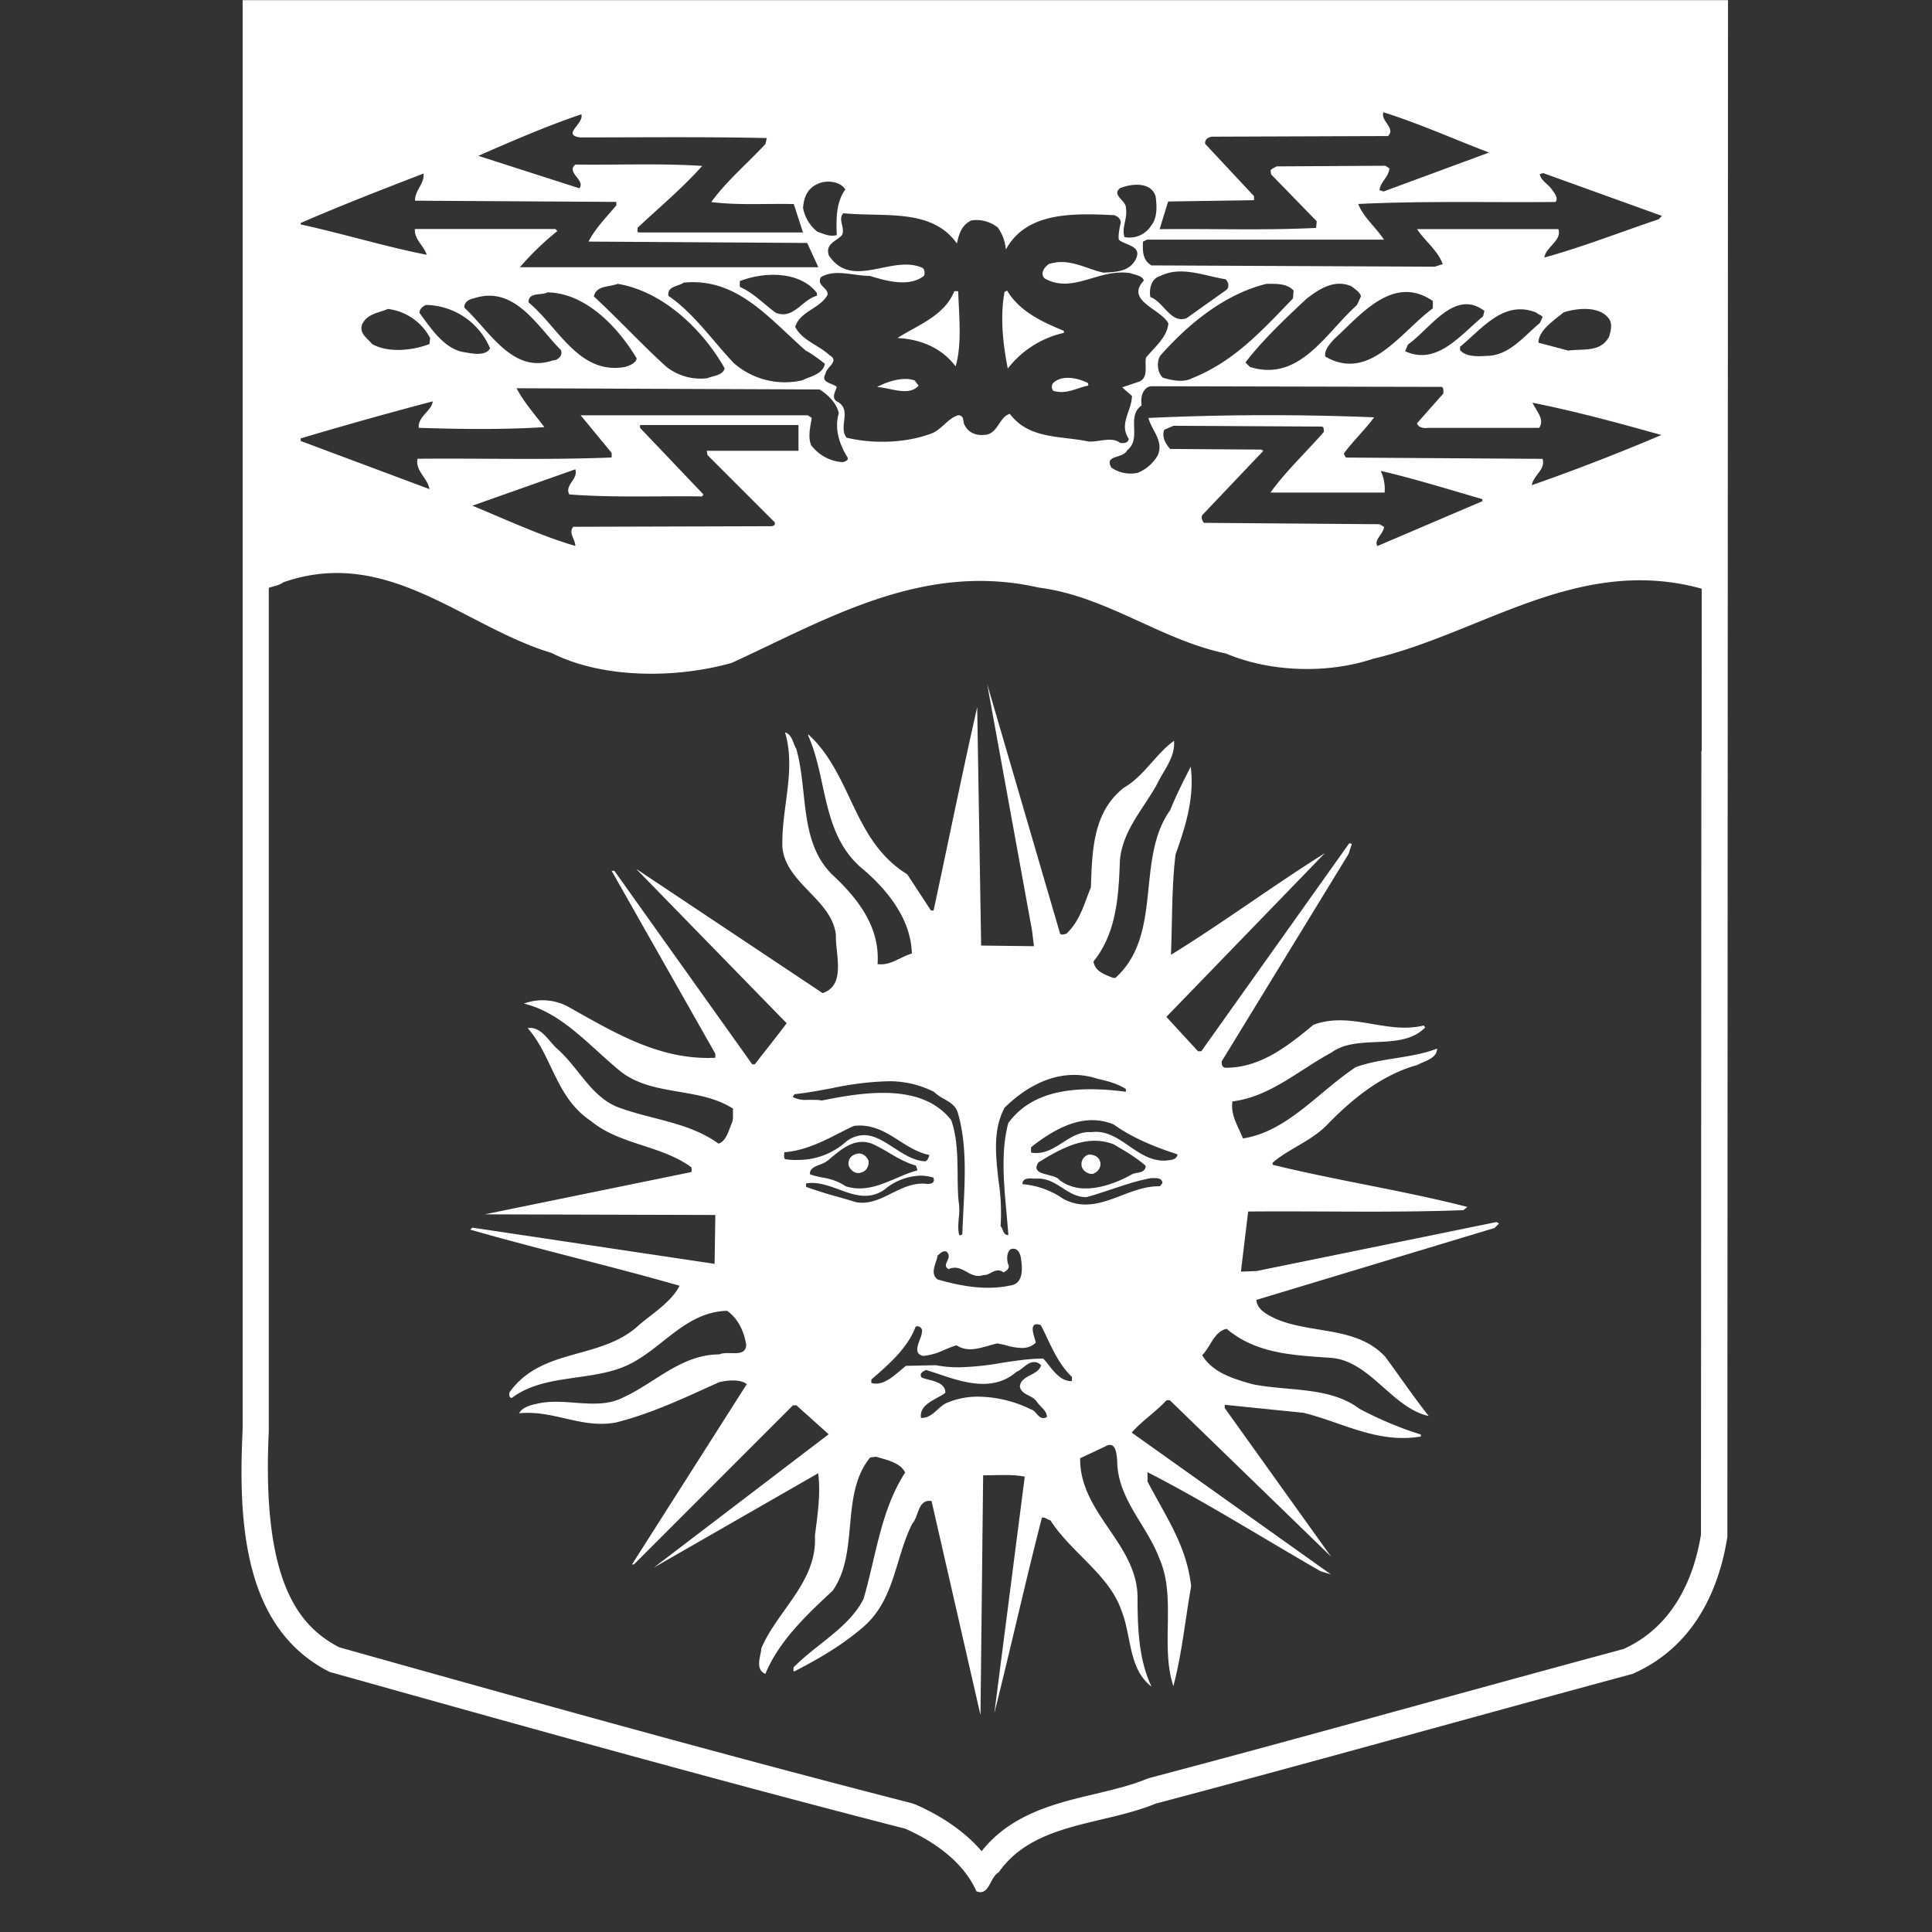 <svg xmlns="http://www.w3.org/2000/svg" width="24" height="24" fill="none">
  <rect width="100%" height="100%" fill="#333333" stroke="none"/>
  <path fill="#fff" d="M10.634 14.336c-.066.018-.107.075-.09.147.024.057.082.107.155.082.058-.015.1-.072.09-.147-.024-.057-.081-.106-.155-.082ZM13.57 14.582c.065-.025.105-.082.09-.148-.017-.065-.074-.09-.14-.09a.124.124 0 0 0-.082.148c.017.058.074.09.131.09Z"/>
  <path fill="#fff" d="m18.622 15.198-.033-.017-2.977.608-.197.008.09-.747c.887-.008 1.796.017 2.674-.017l.049-.04c-.796-.205-1.624-.328-2.419-.524v-.025c.205-.18.492-.27.697-.492.32-.327.681-.607 1.1-.722.09-.05.246-.082.246-.204-.312.122-.69.114-1.009.23-.46.302-.853.803-1.403.886-.057-.148-.156-.287-.13-.46.466-.057.82-.386 1.23-.607.327-.239.869-.009 1.164-.311l-.017-.025c-.466.114-.902-.181-1.37-.009-.318.262-.655.534-1.09.534-.04 0-.057-.04-.049-.082l1.575-2.575.04-.124-.032-.008-1.838 2.584h-.041l-.393-.427 1.968-2.033c-.64.401-1.272.869-1.911 1.262.017-.418.008-.844.057-1.247.123-.344.238-.705.188-1.09-.082.164-.18.352-.255.541-.434.606-.082 1.542-.68 2.083h-.026c-.106-.04-.23-.082-.246-.205.278-.344.312-.787.327-1.238.025-.378.287-.648.46-.96.082-.173.23-.337.213-.542-.221.156-.377.443-.623.582-.386.304-.393.78-.41 1.239-.082.196-.13.41-.303.574-.025.008-.074.024-.082-.009l-.903-3.091.557 3.06.024.196-.656-.008-.049-2.961c-.188.828-.36 1.681-.542 2.526h-.032l-.295-.45c-.681-.42-.681-1.239-1.23-1.739v.017c.238.533.164 1.198.648 1.632.32.262.63.64.639 1.074-.14.041-.27.155-.426.131.032-.45-.23-.803-.566-1.114-.41-.411-.295-1.033-.443-1.559-.042-.065-.05-.181-.14-.205.14.475-.048.943-.033 1.427.042.451.616.648.665 1.09-.008.238.13.623-.165.722l-2.317-1.544 1.87 1.918c-.123.165-.263.337-.394.509-.009 0-.033.008-.041-.009l-1.705-2.393h-.034l1.288 2.272v.05c-.681.033-1.239-.304-1.796-.616a.67.67 0 0 0-.582-.057c.475.114.812.525 1.205.846.401.31.976.188 1.394.46-.008.056.009.122-.016.18-.041.09-.066.22-.165.254-.36-.262-.812-.295-1.222-.443-.36-.124-.508-.5-.795-.747-.107-.106-.197-.27-.353-.245.312.36.345.861.788 1.156.36.296.869.296 1.246.574 0 .017.009.05-.008.059l-2.56.524h.034l2.83.008-.009.607-3.01-.45-.025.025c.86.247 1.739.45 2.6.697-.106.205-.336.344-.509.492-.468.434-1.197.27-1.6.827-.008.017-.016.074.026.074.369-.278.886-.213 1.32-.36.5-.165.787-.706 1.353-.722.14.098.213.262.238.426-.008.163-.23.066-.335.116-.469 0-.796.352-1.19.533-.329.173-.73-.008-1.083.082-.082.016-.18.049-.213.116.435-.042.779.196 1.205.114.452-.114.861-.312 1.28-.5.105-.025.261-.04.343.024l-1.426 2.24h.024l1.976-1.977h.042l.401.36-2.173 1.657 2.043-1.173c.033.254-.009.525-.041.779.032.566-.467.927-.665 1.395-.008.105-.082.261.05.319.164-.402.508-.73.835-1.033.337-.475.09-1.198.467-1.656l.074-.009c.131.04.304.074.36.197-.303.468-.36 1.032-.516 1.567-.18.36-.582.559-.87.853 0 .016-.008.05.009.05.287-.148.574-.312.836-.534.418-.344.41-.87.631-1.304.082-.09.066-.303.238-.279l.608 2.659.033-2.978c.173 0 .37-.015.517.017l-.378 2.937c.197-.78.386-1.633.591-2.428.04-.009.066.025.106.033.255.401.738.68.886 1.132.123.312.082.714.37.934-.157-.327-.174-.713-.174-1.115-.008-.664-.721-1.042-.713-1.722l.312-.147c.131-.074.14.09.148.172 0 .476.369.804.525 1.222.213.485.008 1.084.173 1.583.107-.401.147-.828.221-1.239-.057-.508-.312-.86-.542-1.302v-.116c.722.37 1.435.82 2.149 1.23l.13.04-2.476-1.762c.139-.156.287-.246.434-.402h.04l2.003 1.943-1.321-1.846v-.04l.976.099c.476.115.919.386 1.46.295v-.025a4.452 4.452 0 0 1-.763-.32c-.37-.279-.886-.215-1.329-.305-.23-.066-.492-.14-.624-.36.106-.107.148-.295.304-.328.369.312.829.328 1.312.362.475.048.747.622 1.198.721-.188-.237-.36-.492-.542-.738-.352-.378-.91-.279-1.353-.467-.106-.05-.238-.115-.246-.237l2.96-.894.055-.056Zm-6.141-1.44.001-.001c.19-.185.492-.404.86-.404.1 0 .199.017.295.049.117.025.24.058.346.124a.007.007 0 0 1 .003.006v.025l-.002.005h-.006a3.18 3.18 0 0 0-.431-.031c-.483 0-.816.138-1.022.421-.093.351-.056.743-.021 1.122l.022.26-.002.007a.01.01 0 0 1-.005.002h-.001c-.04-.006-.051-.037-.062-.064a.12.12 0 0 0-.024-.044.01.01 0 0 1-.002-.006 2.62 2.62 0 0 0-.027-.57c-.034-.308-.071-.628.078-.901Zm-.329 2.092c.02 0 .042-.003.062-.011.001 0 .002-.002.004 0 .034.003.065-.014.096-.03a.193.193 0 0 1 .087-.028c.023 0 .043.009.064.024.029-.01.073-.045.066-.08-.027-.064-.03-.156.018-.203l.002-.002a.117.117 0 0 1 .038-.008c.057 0 .086.062.094.12.014.1.042.31-.128.336-.09.02-.186.029-.282.029-.234 0-.455-.055-.623-.102-.002 0-.002-.002-.003-.002-.074-.055-.047-.137-.024-.208.01-.03.02-.059.022-.085l.002-.004.02-.016c.022-.019.042-.036.07-.036.006 0 .01 0 .015.002h.004c.047.044.027.085.01.122-.018.038-.032.068.018.098a.183.183 0 0 1 .076-.018c.055 0 .103.027.15.052.042.024.089.05.142.05ZM9.85 13.62l.017-.024c.001-.001.002-.003.005-.004.15-.015.306-.045.458-.073a3.79 3.79 0 0 1 .69-.087 1.228 1.228 0 0 1 .58.13.597.597 0 0 0 .127.089c.074.043.144.084.17.168.113.38.092.808.07 1.224-.004.095-.01.193-.013.288 0 .002-.002.006-.004.006l-.025.008h-.006a.015.015 0 0 1-.004-.006c-.017-.066-.01-.135-.005-.208a.745.745 0 0 0-.003-.218c-.009-.105-.01-.213-.011-.317-.002-.232-.006-.474-.08-.682-.18-.228-.457-.338-.846-.338-.252 0-.515.045-.761.095h-.003c-.036-.008-.074-.008-.106-.008h-.076a.333.333 0 0 1-.172-.034.015.015 0 0 1-.003-.005l.001-.004Zm.043.79c-.045 0-.09-.003-.137-.01l-.004-.001c-.014-.015-.013-.039-.01-.06v-.02c0-.003.003-.006.007-.006.248-.02.466-.13.676-.237.06-.031.122-.062.183-.09h.002a.642.642 0 0 1 .068-.004c.197 0 .346.095.49.187.114.072.23.147.37.177.003 0 .004.001.005.004.002 0 .002.003 0 .006-.008.025-.023.07-.057.07l-.008-.001c-.133-.01-.255-.09-.373-.166-.124-.08-.241-.158-.371-.158a.373.373 0 0 0-.218.076.892.892 0 0 1-.623.232Zm1.503.122v.006l-.005.003c-.09.023-.177.061-.263.098-.142.06-.29.124-.448.124a.589.589 0 0 1-.17-.025l-.002-.001a.713.713 0 0 0-.29-.109c-.05-.01-.102-.021-.151-.038-.003 0-.005-.003-.005-.006-.006-.066.06-.093.121-.116a.349.349 0 0 0 .133-.079c.113-.095.242-.204.396-.204.04 0 .081.008.122.023.07.032.14.071.205.11.106.063.215.126.335.16.003 0 .004.003.005.005l.017.049Zm-.69.408a.494.494 0 0 1-.072-.006c-.081-.026-.163-.048-.242-.071a4.894 4.894 0 0 1-.374-.118c-.002-.001-.005-.003-.005-.006v-.032c0-.004.003-.006.006-.007a.417.417 0 0 1 .067-.005c.115 0 .228.042.337.081.106.04.215.079.324.079a.412.412 0 0 0 .245-.081.727.727 0 0 1 .446-.17.594.594 0 0 1 .155.024c.011.02.011.038.003.052-.016.025-.055.027-.072.027a.195.195 0 0 1-.028-.002c-.012-.002-.025-.002-.037-.002-.14 0-.26.061-.378.118-.116.059-.236.12-.375.12ZM13 17.606a.094.094 0 0 1-.038.01c-.037 0-.062-.028-.086-.055-.02-.023-.042-.047-.069-.053a1.514 1.514 0 0 0-.65-.158.97.97 0 0 0-.372.068c-.056.017-.099.057-.14.094-.055.05-.112.102-.198.102-.003 0-.007-.002-.007-.006-.012-.126.093-.183.194-.24.04-.022.079-.042.11-.067-.003-.108-.108-.137-.21-.163a.716.716 0 0 1-.081-.024l-.004-.003c-.01-.013-.014-.024-.011-.038.006-.025.038-.041.063-.053l.006-.001.127.041c.19.065.387.131.578.131.16 0 .295-.047.412-.147 0 0 0-.002.002-.002.03-.012.058-.034.086-.056.041-.033.085-.066.134-.066.029 0 .055.01.082.034.003.002.003.005.003.008-.016.06-.074.09-.129.12-.062.032-.125.065-.133.14.01.061.056.086.106.112.04.02.08.042.106.081.012.018.028.035.046.053.038.039.078.08.078.132-.002.003-.003.006-.005.006Zm.316-.456c0 .003-.004.007-.008.007-.125 0-.212-.111-.288-.209a1.01 1.01 0 0 0-.06-.071c-.172 0-.348.027-.517.053a3.447 3.447 0 0 1-.534.055 1.43 1.43 0 0 1-.283-.026l-.374.008-.062.053c-.092.078-.196.168-.307.168a.205.205 0 0 1-.054-.007c-.004-.002-.005-.004-.005-.008v-.033l.003-.006c.234-.2.452-.4.547-.652a.01.01 0 0 1 .005-.005.062.062 0 0 1 .062.02c.012.014.017.033.012.052a.363.363 0 0 1-.026.09c-.022.058-.046.125-.023.165.012.02.034.034.066.04a.808.808 0 0 0 .26-.075c.047-.02.097-.04.148-.056.002-.002.004 0 .006 0a.307.307 0 0 0 .168.048c.073 0 .146-.021.218-.041.04-.012.079-.023.118-.031h.002c.038.006.079.015.118.026a.78.78 0 0 0 .185.03c.07 0 .126-.02.174-.067l-.012-.045c-.018-.059-.04-.132-.015-.166.015-.02.043-.022.086-.007l.004.004c.03.055.058.114.084.171.079.164.161.335.3.467a.01.01 0 0 1 .002.005v.043Zm1.121-2.449-.025.032a.01.01 0 0 1-.006.003h-.013c-.16 0-.313.058-.462.115-.144.055-.294.112-.445.112a.571.571 0 0 1-.28-.072 1.03 1.03 0 0 0-.498-.18c-.003 0-.006-.003-.006-.006 0-.059.055-.066.103-.066a.3.3 0 0 1 .033.002h.062c.117 0 .208.059.298.116.087.056.177.114.289.114h.01c.103-.028.207-.063.307-.096.16-.053.325-.11.496-.14h.037c.036 0 .103 0 .103.065-.002-.001-.002 0-.003.001ZM12.9 14.44l.002-.002c.196-.12.44-.267.697-.267.081 0 .16.016.236.044l.038.023c.126.074.244.144.357.242a.01.01 0 0 1 .003.006c-.006.065-.061.076-.11.084-.024.005-.047.008-.065.02-.116.065-.342.173-.568.173a.53.53 0 0 1-.325-.101l-.002-.002c-.027-.036-.088-.05-.147-.066-.062-.016-.12-.03-.136-.07-.01-.022-.003-.05.02-.084Zm1.605-.026a1.308 1.308 0 0 0-.032.004h-.012c-.171 0-.306-.093-.437-.183-.13-.089-.255-.175-.412-.175a.475.475 0 0 0-.058.004l-.023-.001c-.126 0-.23.066-.33.13s-.203.13-.326.13a.356.356 0 0 1-.06-.004c-.004-.001-.007-.004-.007-.007v-.058a.01.01 0 0 1 .003-.005c.283-.224.53-.334.757-.334.092 0 .181.018.267.054.2.143.45.26.787.369.004.001.006.005.005.008-.014.058-.074.064-.122.068Z"/>
  <path fill="#fff" d="M13.576 14.582c.066-.025.106-.082.091-.148-.017-.065-.074-.09-.14-.09a.124.124 0 0 0-.082.148c.017.058.074.09.131.09ZM13.216 4.11v.025a1.22 1.22 0 0 0-.697.443c-.057-.287-.099-.64-.04-.952l.032-.016c.156.262.443.392.705.5ZM11.903 3.617c.009.295.05.656-.032.934-.18-.237-.443-.337-.722-.352.239-.156.583-.272.706-.582h.048ZM11.412 4.79c-.123.139-.353.025-.517.018.122-.066.32-.133.466-.083l.05.065ZM13.52 4.79c-.14.025-.271.115-.435.065a.075.075 0 0 1 0-.099c.114-.106.312-.057.426 0 .008.009.008.017.008.034Z"/>
  <path fill="#fff" d="M3.014 0v17.765c-.058 1.186.025 2.471 1.08 3.004 2.389.67 4.762 1.333 7.152 1.948.351.155.72.408.884.778.018.005.033.01.047.01.117 0 .128-.19.23-.247.434-.622 1.293-.582 1.947-.852 1.98-.524 3.953-1.08 5.925-1.612.712-.311 1.063-.966 1.179-1.702l.008-19.09H3.014V0Zm16.148 5.7-2.444-.016-.025-.049c.114-.156.262-.295.377-.451a32.39 32.39 0 0 0-2.804.008c.04.156.197.287.114.468a.509.509 0 0 1-.246.213.418.418 0 0 1-.329-.065c-.09-.163.148-.106.197-.215.188-.147-.017-.418.18-.557-.016-.099.009-.19.083-.23l.032-.008 3.593.008c.049-.008.04.05.04.082l-.327.37c.016.057.09.065.147.057h1.37c.074-.106-.04-.215-.082-.312.533.106 1.074.253 1.6.401a26.69 26.69 0 0 1-1.609.623c.018-.122.174-.195.133-.326Zm-2.026.812-2.182-.017c-.016-.025-.04-.066-.016-.099l.755-.795-.025-.016-1.132-.008c-.057-.066-.107-.148-.073-.238l.114-.05 1.846.01c.032.016.016.04.024.065-.222.255-.476.491-.665.755H17.2a.517.517 0 0 0-.049-.27c.419.098.845.23 1.264.352v.025l-1.304.557c-.049-.074.074-.148.082-.238l-.057-.033Zm-7.102-1.353H7.213l.385.467v.057c-.795.033-1.607.008-2.411.016-.032.148.124.237.148.377l-1.6-.598v-.032a53.74 53.74 0 0 1 1.64-.46c-.008.114-.188.19-.173.329.517.016 1.05.024 1.56-.009-.115-.154-.256-.312-.345-.483l3.764.015c.106.066.214.172.239.296-.058.19.008.386.105.542.025.04-.024.057-.057.065a.53.53 0 0 1-.393-.213c-.041-.107-.008-.23.009-.337l-.05-.032Zm-1.247.492.836.836c.017.057-.049.05-.09.05l-2.411.007c-.065.075.025.156.025.238-.426-.124-.861-.328-1.279-.5l1.279-.452c.04.124-.14.197-.074.312.542.042 1.1.017 1.648.025l.017-.025-.787-.827V5.28h1.968v.32H8.78l.008.05ZM7.656 2.509v.042c-.123.147-.262.287-.345.45l2.716.017.139.302H6.458a3.56 3.56 0 0 1 .466-.45L6.9 2.845H5.154c-.009.131.106.198.147.32-.508-.099-1.042-.263-1.566-.377V2.77c.509-.221 1.017-.418 1.526-.614.016.122-.106.204-.106.337l2.5.015Zm-.452-.802c.77 0 1.55-.009 2.321.008l-.016.074c-.222.238-.492.468-.673.721.327.042.68.017 1.025.025l.114.353H7.943c-.041 0-.017-.04-.024-.057.27-.254.557-.492.804-.77-.517-.034-1.05-.01-1.575-.017-.122.097.131.196.049.295l-1.255-.403c.41-.18.844-.369 1.279-.516.04.114-.247.253-.017.287Zm3.19 1.213c-.09.025-.164-.017-.238-.04a.491.491 0 0 1-.18-.296c.008-.124.05-.238.172-.295.106-.057.287-.042.353.065-.115.155-.115.37-.106.566Zm-5.183.967c0-.05.041-.082.082-.099a.88.88 0 0 1 .795.54c-.065.108-.245.058-.352.042-.23-.056-.385-.294-.525-.483Zm.132.312-.008.074c-.205.082-.517.114-.714 0-.057-.074-.164-.131-.122-.245.065-.133.204-.14.32-.19a.686.686 0 0 1 .524.361Zm.426-.376c-.008-.066.057-.107.115-.116.508-.171.795.353 1.082.64.032.065-.033.13-.099.13-.499.173-.786-.367-1.098-.654Zm.796-.067c0-.131.156-.082.237-.124.476.008.877.435 1.107.82-.008.058-.09.091-.147.107-.574.1-.828-.5-1.197-.803Zm.812-.074c.032-.14.196-.114.295-.156.558.09 1.058.566 1.33 1.05-.026.09-.14.09-.214.122a.686.686 0 0 1-.508-.14c-.289-.26-.6-.596-.903-.876Zm.926-.007c-.016-.124.123-.114.189-.164.664-.066 1.058.443 1.517.844.082.042.164.107.238.164-.025.131-.181.155-.279.205a.965.965 0 0 1-.852-.213c-.272-.287-.493-.616-.813-.836Zm1.336.212c-.147-.107-.278-.247-.442-.32-.017-.017 0-.05-.009-.074.312-.123.755-.123.96.147v.034c-.188.05-.287.296-.508.213Zm.878 1.55c-.106-.132.066-.337-.106-.443-.099-.04-.025-.147-.016-.188-.058-.05-.205-.05-.14-.164.008-.082.181-.155.049-.23-.14-.13-.337-.18-.426-.352.065-.198.303-.222.401-.395.017-.09-.14-.115-.082-.221.173-.107.401-.017.607-.017.188.057.484.148.673 0 .017-.033.008-.082-.017-.099-.377-.172-.877.28-1.164-.156-.05-.147.106-.18.164-.253.042-.09-.057-.197.017-.27.508.05 1.099-.066 1.41.376.025-.115.057-.23.18-.287a.427.427 0 0 1 .33.09c.056.082.09.172.098.272.255-.468.829-.452 1.346-.427.049.017.099.058.074.123-.009.057-.025.116-.017.181.082.074.304.074.205.254-.082.147-.247.147-.393.156-.213-.042-.427-.19-.681-.107-.057.04-.115.122-.05.18.353.196.674-.132 1.067-.066.057.025.139.025.164.09-.238.254.213.353.304.534-.017.173-.165.287-.279.426-.017.1.033.247-.082.296l-.213.072.122.107c-.008.197-.164.345-.04.533-.008.05-.057.057-.107.05-.106-.082-.262-.009-.393-.017-.344-.074-.739-.025-.977-.344-.14.04-.147.262-.327.262-.1.008-.188-.033-.23-.114-.034-.042 0-.124-.082-.131-.123.032-.197.164-.32.221-.314.124-.732.14-1.069.058Zm3.47-2.853c0-.099-.18-.156-.075-.246.14-.058.386-.083.443.099.017.122.025.27-.057.369a.317.317 0 0 1-.329.139c-.04-.116.042-.231.017-.36Zm5.143 1.427c-.205.171-.386.41-.665.41-.123.009-.262.009-.328-.073v-.04c.28-.23.542-.583.944-.427.025.025.065.032.082.057l-.034.073Zm.294-.131c.18-.057.468-.082.574.097.032.066.008.148-.009.205-.106.198-.32.148-.508.173l-.37-.098c.002-.157.198-.28.313-.377Zm-1 .049c-.288.238-.575.615-.969.434l.034-.082c.287-.205.582-.696.951-.419l-.017.067Zm-.623-.1c-.403.296-.788.92-1.338.6-.017-.082.066-.165.106-.213.32-.287.73-.82 1.23-.477v.09h.002Zm-.944-.04c-.393.353-.713.96-1.329.77l-.057-.056c.213-.279.492-.541.755-.788.156-.122.353-.254.566-.156.041.034.107.073.114.123l-.049.107Zm-.795-.082c-.394.41-.739.787-1.255.992-.107.057-.255.025-.361-.007-.066-.057-.082-.19-.034-.272.361-.41.813-.77 1.321-.894.123 0 .247-.008.336.082l-.007.1Zm-.837-.099-.484.344c-.196.075-.287-.204-.451-.262-.017-.097.008-.23.123-.261.261-.131.548 0 .812.04.041.042.05.106 0 .14Zm5.38-.884c-.468.156-.943.344-1.42.475.017-.131.222-.212.173-.353h-1.755c.09.14.262.27.319.435l-.099.032-3.518-.016c-.106-.057-.114-.172-.106-.295l.05-.025h2.943c-.09-.14-.255-.278-.32-.443.812-.04 1.64-.017 2.452-.025.04-.057-.025-.123-.058-.171-.048-.058-.122-.098-.139-.173l.042-.015 1.476.532-.04.042Zm-5.634-.937c-.008-.057.04-.082.082-.089l2.19-.008c.099-.099-.099-.19-.057-.295.443.139.878.335 1.312.5l-1.312.484-.049-.018c.008-.097.114-.163.123-.269l-.05-.033-1.353.008c-.025.017-.057.025-.074.05l.008.05.566.582-.008.082c-.64.033-1.296.008-1.944.016l.106-.344 1.067-.016v-.05l-.607-.65Zm6.164 7.543-.005 9.734c-.08.492-.314 1.126-.96 1.42-.804.217-1.618.44-2.408.657-1.143.315-2.325.64-3.491.948l-.04.015c-.187.076-.399.126-.622.18-.492.116-1.047.247-1.415.712-.24-.28-.559-.464-.817-.578l-.051-.018c-2.334-.599-4.603-1.232-7.113-1.937-.489-.256-.965-.789-.874-2.682V7.302c.062-.02.128-.03.182-.069 1.296-.451 2.239.55 3.33.878.63.32 1.542.32 2.238.124 1.182-.542 2.378-1.264 3.813-.936.845.107 1.51.649 2.33.82.542.23 1.255.254 1.82.066 1.35-.317 2.555-1.295 4.087-.872V9.33h-.004Z"/>
</svg>
